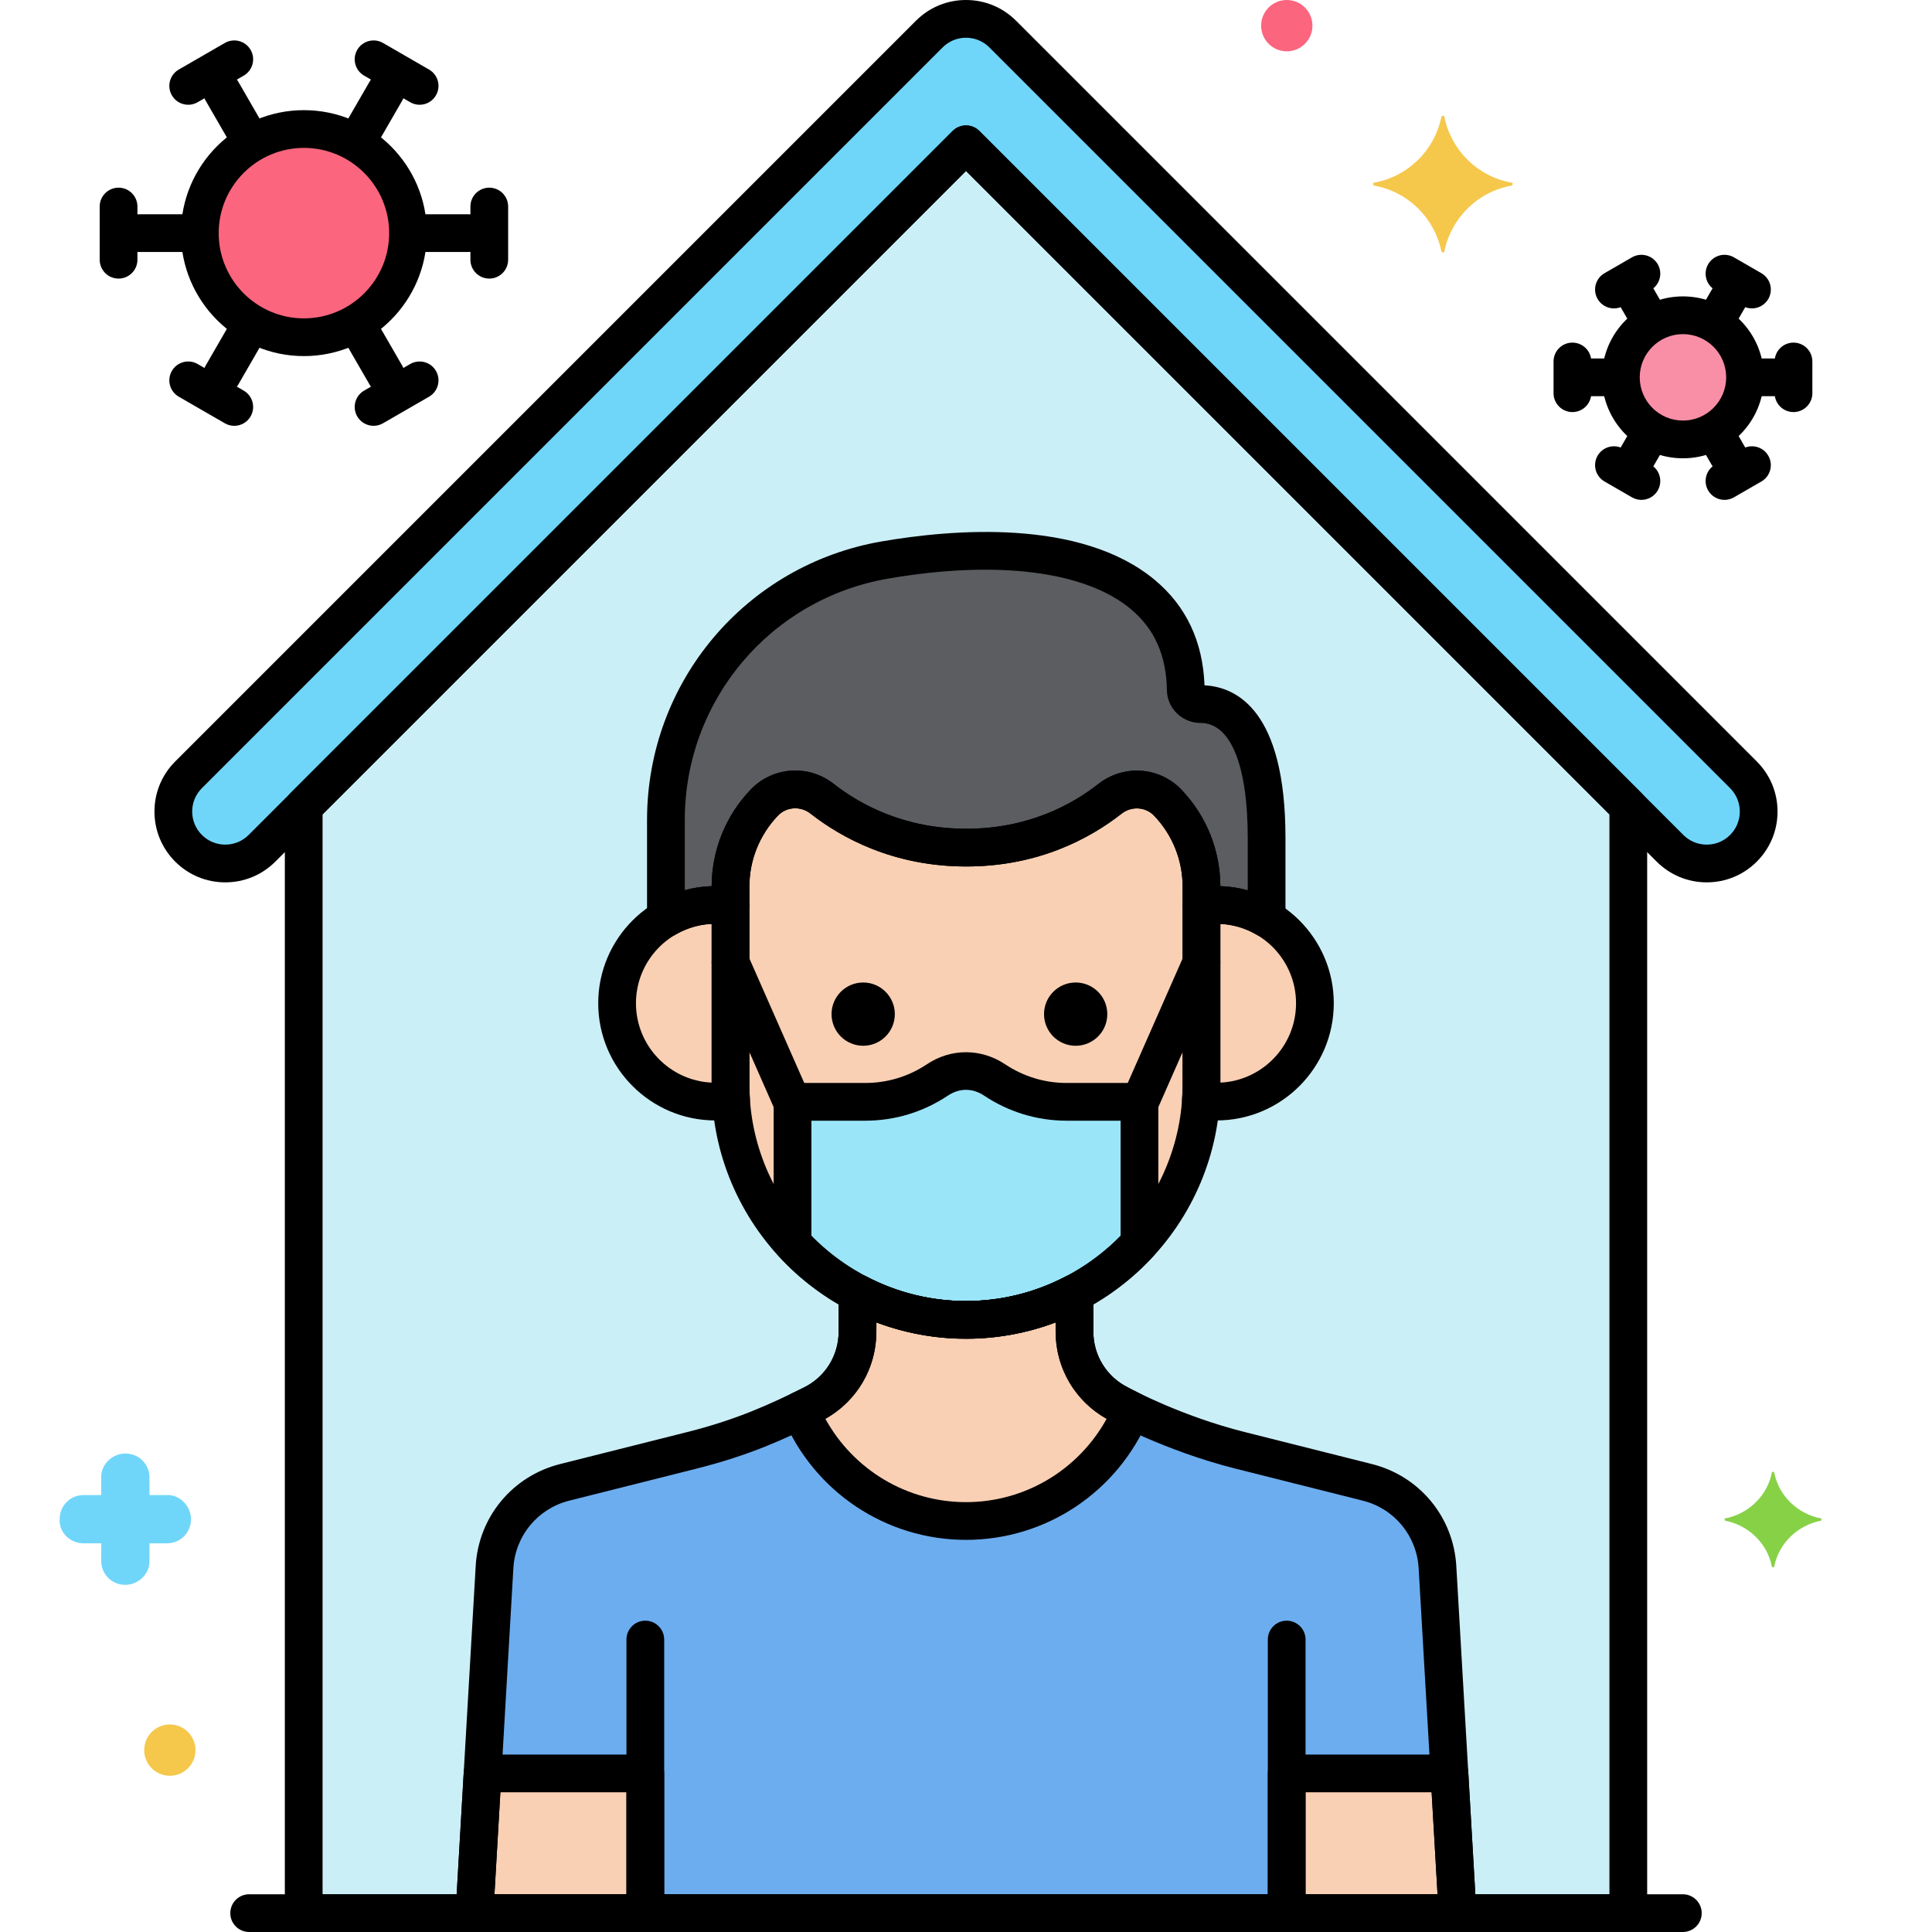 <?xml version="1.0" encoding="utf-8"?>
<!-- Generator: Adobe Illustrator 24.0.0, SVG Export Plug-In . SVG Version: 6.00 Build 0)  -->
<svg version="1.1" xmlns="http://www.w3.org/2000/svg" xmlns:xlink="http://www.w3.org/1999/xlink" x="0px" y="0px"
	 viewBox="0 0 256 256" style="enable-background:new 0 0 256 256;" xml:space="preserve">
<style type="text/css">
	.st0{fill:#6CADEF;}
	.st1{fill:#F9D0B4;}
	.st2{fill:#5B5D60;}
	.st3{fill:#9BE5F9;}
	.st4{fill:#FC657E;}
	.st5{fill:#70D6F9;}
	.st6{fill:#F5C84C;}
	.st7{fill:#F98FA6;}
	.st8{fill:#FED690;}
	.st9{fill:#87D147;}
	.st10{fill:#B2E26D;}
	.st11{fill:#EDF4FC;}
	.st12{fill:#FCDD86;}
	.st13{fill:#754E34;}
	.st14{fill:#B598F9;}
	.st15{fill:#5290DB;}
	.st16{fill:#C7D7E5;}
	.st17{fill:#C18E6B;}
	.st18{fill:#DAE6F1;}
	.st19{fill:#3CAADC;}
	.st20{fill:#818182;}
	.st21{fill:#CBEFF7;}
	.st22{fill:#FCA265;}
	.st23{fill:#A57453;}
	.st24{fill:#8652D8;}
	.st25{fill:#966AEA;}
	.st26{fill:#FEB872;}
	.st27{fill:#EDB311;}
	.st28{fill:#EF4460;}
</style>
<g id="Layer_1">
</g>
<g id="Layer_2">
</g>
<g id="Layer_3">
</g>
<g id="Layer_4">
</g>
<g id="Layer_5">
</g>
<g id="Layer_6">
</g>
<g id="Layer_7">
</g>
<g id="Layer_8">
</g>
<g id="Layer_9">
</g>
<g id="Layer_10">
</g>
<g id="Layer_11">
</g>
<g id="Layer_12">
</g>
<g id="Layer_13">
</g>
<g id="Layer_14">
</g>
<g id="Layer_15">
</g>
<g id="Layer_16">
</g>
<g id="Layer_17">
</g>
<g id="Layer_18">
</g>
<g id="Layer_19">
</g>
<g id="Layer_20">
</g>
<g id="Layer_21">
</g>
<g id="Layer_22">
</g>
<g id="Layer_23">
</g>
<g id="Layer_24">
</g>
<g id="Layer_25">
</g>
<g id="Layer_26">
</g>
<g id="Layer_27">
</g>
<g id="Layer_28">
</g>
<g id="Layer_29">
</g>
<g id="Layer_30">
</g>
<g id="Layer_31">
</g>
<g id="Layer_32">
</g>
<g id="Layer_33">
</g>
<g id="Layer_34">
</g>
<g id="Layer_35">
</g>
<g id="Layer_36">
</g>
<g id="Layer_37">
</g>
<g id="Layer_38">
</g>
<g id="Layer_39">
</g>
<g id="Layer_40">
</g>
<g id="Layer_41">
</g>
<g id="Layer_42">
</g>
<g id="Layer_43">
</g>
<g id="Layer_44">
	<g>
		<g>
			<g>
				<circle class="st7" cx="223" cy="50" r="8.227"/>
			</g>
		</g>
		<g>
			<g>
				<path class="st4" d="M40.271,17.096c-7.618,0-13.794,6.176-13.794,13.794c0,7.619,6.176,13.794,13.794,13.794
					c7.618,0,13.794-6.176,13.794-13.794C54.065,23.272,47.889,17.096,40.271,17.096z"/>
			</g>
		</g>
		<g>
			<g>
				<path class="st5" d="M231.017,102.667l-98.15-98.151C131.576,3.225,129.826,2.5,128,2.5s-3.576,0.725-4.866,2.016l-98.15,98.151
					c-2.689,2.688-2.689,7.046,0,9.734c2.686,2.688,7.047,2.688,9.733,0L128,19.117l93.284,93.284c2.687,2.689,7.047,2.687,9.733,0
					C233.706,109.713,233.706,105.355,231.017,102.667z"/>
			</g>
		</g>
		<g>
			<g>
				<polygon class="st21" points="128,19.117 40.242,106.875 40.242,253.5 215.758,253.5 215.758,106.875 				"/>
			</g>
		</g>
		<g>
			<g>
				<path class="st0" d="M190.474,207.678c-0.3-5.381-4.063-9.941-9.289-11.256l-16.893-4.252
					c-8.954-2.254-15.995-6.115-15.904-6.071c-3.681-1.815-6.012-5.563-6.012-9.668v-5.078c-4.309,2.256-9.198,3.541-14.375,3.541h0
					c-5.177,0-10.066-1.285-14.375-3.541v5.078c0,4.105-2.331,7.853-6.012,9.668c-4.974,2.453-9.316,4.412-15.904,6.071
					l-16.893,4.252c-5.226,1.316-8.989,5.876-9.289,11.256L62.869,253.5h130.262L190.474,207.678z"/>
			</g>
		</g>
		<g>
			<g>
				<path class="st1" d="M154.745,106.37c-2.04-2.14-5.358-2.337-7.684-0.511c-3.677,2.887-10.04,6.454-19.027,6.454
					c-9.009,0-15.405-3.585-19.098-6.475c-2.324-1.818-5.634-1.615-7.671,0.521l-0.011,0.011c-2.861,3-4.457,6.988-4.457,11.134
					v26.187c0,17.162,14.041,31.203,31.203,31.203h0c17.162,0,31.203-14.041,31.203-31.203v-26.187
					C159.203,113.358,157.607,109.371,154.745,106.37z"/>
			</g>
		</g>
		<g>
			<g>
				<path class="st1" d="M161.205,119.91c-0.682,0-1.349,0.057-2.002,0.159v23.622c0,0.704-0.032,1.4-0.079,2.092
					c0.679,0.109,1.371,0.182,2.081,0.182c7.195,0,13.027-5.833,13.027-13.028S168.4,119.91,161.205,119.91z"/>
			</g>
		</g>
		<g>
			<g>
				<path class="st1" d="M96.797,143.691v-23.622c-0.653-0.101-1.321-0.159-2.002-0.159c-7.195,0-13.027,5.833-13.027,13.027
					s5.833,13.028,13.027,13.028c0.71,0,1.402-0.073,2.081-0.182v0C96.829,145.09,96.797,144.394,96.797,143.691z"/>
			</g>
		</g>
		<g>
			<g>
				<path class="st2" d="M159.086,93.294c-1.045,0-1.951-0.806-1.965-1.851c-0.239-17.387-20.094-20.653-39.867-17.239
					c-16.764,2.895-29.017,17.432-29.017,34.445v13.045c1.928-1.127,4.164-1.784,6.558-1.784c0.682,0,1.349,0.057,2.002,0.159
					v-2.565c0-4.146,1.596-8.133,4.457-11.134l0.011-0.011c2.036-2.135,5.347-2.339,7.671-0.521
					c3.693,2.89,10.09,6.475,19.098,6.475c8.987,0,15.35-3.568,19.027-6.454c2.326-1.825,5.643-1.628,7.684,0.511
					c2.861,3,4.458,6.988,4.458,11.134v2.565c0.653-0.101,1.321-0.159,2.002-0.159c2.423,0,4.683,0.673,6.626,1.826v-10.711
					C167.832,95.456,162.21,93.294,159.086,93.294z"/>
			</g>
		</g>
		<g>
			<g>
				<path class="st3" d="M141.328,145.998c-3.418,0-6.726-1.024-9.527-2.894c-1.133-0.756-2.439-1.211-3.801-1.211
					s-2.668,0.455-3.801,1.211c-2.802,1.869-6.109,2.894-9.527,2.894h-9.658v18.735c5.715,6.235,13.914,10.161,22.986,10.161h0
					c9.073,0,17.271-3.926,22.986-10.161v-18.735H141.328z"/>
			</g>
		</g>
		<g>
			<g>
				<path class="st1" d="M148.387,186.099c-3.681-1.815-6.012-5.563-6.012-9.668v-5.078c-4.309,2.256-9.198,3.541-14.375,3.541h0
					c-5.177,0-10.066-1.285-14.375-3.541v5.078c0,4.104-2.331,7.853-6.012,9.668c-0.53,0.261-1.051,0.515-1.57,0.766
					c3.602,8.593,12.096,14.677,21.957,14.677c9.85,0,18.337-6.071,21.946-14.648C148.932,186.398,148.361,186.086,148.387,186.099z
					"/>
			</g>
		</g>
		<g>
			<g>
				<polygon class="st1" points="63.943,234.988 62.869,253.5 85.508,253.5 85.508,234.988 				"/>
			</g>
		</g>
		<g>
			<g>
				<polygon class="st1" points="192.057,234.988 170.492,234.988 170.492,253.5 193.131,253.5 				"/>
			</g>
		</g>
		<g>
			<g>
				<path d="M222.984,251H33.016c-1.381,0-2.5,1.119-2.5,2.5s1.119,2.5,2.5,2.5h189.969c1.381,0,2.5-1.119,2.5-2.5
					S224.365,251,222.984,251z"/>
			</g>
		</g>
		<g>
			<g>
				<path class="st5" d="M22.206,198.1h-2.4v-2.3c0-1.8-1.4-3.2-3.2-3.2c-1.7,0-3.2,1.4-3.2,3.1v2.4h-2.3c-1.8,0-3.2,1.4-3.2,3.2
					c-0.1,1.7,1.3,3.2,3.2,3.2h2.3v2.3c0,1.8,1.4,3.2,3.2,3.2c1.7,0,3.2-1.4,3.2-3.1v-2.4h2.3c1.8,0,3.2-1.4,3.2-3.2
					C25.306,199.6,23.906,198.1,22.206,198.1z"/>
			</g>
		</g>
		<g>
			<g>
				<path class="st6" d="M22.506,228.5c-1.878,0-3.4,1.522-3.4,3.4c0,1.878,1.522,3.4,3.4,3.4c1.878,0,3.4-1.522,3.4-3.4
					C25.906,230.022,24.384,228.5,22.506,228.5z"/>
			</g>
		</g>
		<g>
			<g>
				<path class="st4" d="M170.506,0c-1.878,0-3.4,1.522-3.4,3.4c0,1.878,1.522,3.4,3.4,3.4c1.878,0,3.4-1.522,3.4-3.4
					C173.906,1.522,172.384,0,170.506,0z"/>
			</g>
		</g>
		<g>
			<g>
				<path class="st9" d="M241.288,201.2c-3.1-0.6-5.6-3-6.2-6.1c0-0.1-0.3-0.1-0.3,0c-0.6,3.1-3.1,5.5-6.2,6.1c-0.1,0-0.1,0.2,0,0.3
					c3.1,0.6,5.6,3,6.2,6.1c0,0.1,0.3,0.1,0.3,0c0.6-3.1,3.1-5.5,6.2-6.1C241.388,201.4,241.388,201.2,241.288,201.2z"/>
			</g>
		</g>
		<g>
			<g>
				<path class="st6" d="M200.288,24.2c-4.5-0.8-8-4.3-8.9-8.7c0-0.2-0.4-0.2-0.4,0c-0.9,4.4-4.4,7.9-8.9,8.7c-0.2,0-0.2,0.3,0,0.4
					c4.5,0.8,8,4.3,8.9,8.7c0,0.2,0.4,0.2,0.4,0c0.9-4.4,4.4-7.9,8.9-8.7C200.488,24.5,200.488,24.2,200.288,24.2z"/>
			</g>
		</g>
		<g>
			<g>
				<path d="M170.492,214.749c-1.381,0-2.5,1.119-2.5,2.5v34.647c0,1.381,1.119,2.5,2.5,2.5s2.5-1.119,2.5-2.5v-34.647
					C172.992,215.868,171.873,214.749,170.492,214.749z"/>
			</g>
		</g>
		<g>
			<g>
				<path d="M85.508,214.749c-1.381,0-2.5,1.119-2.5,2.5v34.647c0,1.381,1.119,2.5,2.5,2.5s2.5-1.119,2.5-2.5v-34.647
					C88.008,215.868,86.889,214.749,85.508,214.749z"/>
			</g>
		</g>
		<g>
			<g>
				<path d="M142.531,130.186c-2.315,0-4.192,1.877-4.192,4.192c0,2.315,1.877,4.192,4.192,4.192c2.315,0,4.192-1.877,4.192-4.192
					C146.723,132.063,144.846,130.186,142.531,130.186z"/>
			</g>
		</g>
		<g>
			<g>
				<path d="M114.377,130.186c-2.315,0-4.192,1.877-4.192,4.192c0,2.315,1.877,4.192,4.192,4.192c2.315,0,4.192-1.877,4.192-4.192
					C118.569,132.063,116.692,130.186,114.377,130.186z"/>
			</g>
		</g>
		<g>
			<g>
				<path d="M107.224,144.99l-8.139-18.471c-0.557-1.265-2.037-1.835-3.296-1.28c-1.264,0.557-1.837,2.032-1.28,3.295l8.139,18.471
					c0.412,0.936,1.329,1.493,2.289,1.493c0.337,0,0.68-0.068,1.007-0.213C107.207,147.729,107.78,146.253,107.224,144.99z"/>
			</g>
		</g>
		<g>
			<g>
				<path d="M160.211,125.239c-1.264-0.557-2.739,0.015-3.296,1.28l-8.139,18.471c-0.557,1.263,0.017,2.739,1.28,3.295
					c0.328,0.145,0.67,0.213,1.007,0.213c0.96,0,1.877-0.557,2.289-1.493l8.139-18.471
					C162.048,127.271,161.475,125.795,160.211,125.239z"/>
			</g>
		</g>
		<g>
			<g>
				<g>
					<path d="M223,39.273c-5.915,0-10.727,4.812-10.727,10.727S217.085,60.727,223,60.727S233.727,55.915,233.727,50
						S228.915,39.273,223,39.273z M223,55.727c-3.157,0-5.727-2.569-5.727-5.727s2.569-5.727,5.727-5.727s5.727,2.569,5.727,5.727
						S226.157,55.727,223,55.727z"/>
				</g>
			</g>
		</g>
		<g>
			<g>
				<path d="M213.396,47.5h-3.362c-1.381,0-2.5,1.119-2.5,2.5s1.119,2.5,2.5,2.5h3.362c1.381,0,2.5-1.119,2.5-2.5
					S214.776,47.5,213.396,47.5z"/>
			</g>
		</g>
		<g>
			<g>
				<path d="M208.353,45.398c-1.381,0-2.5,1.119-2.5,2.5v4.203c0,1.381,1.119,2.5,2.5,2.5s2.5-1.119,2.5-2.5v-4.203
					C210.853,46.518,209.733,45.398,208.353,45.398z"/>
			</g>
		</g>
		<g>
			<g>
				<path d="M235.967,47.5h-3.362c-1.381,0-2.5,1.119-2.5,2.5s1.119,2.5,2.5,2.5h3.362c1.381,0,2.5-1.119,2.5-2.5
					S237.348,47.5,235.967,47.5z"/>
			</g>
		</g>
		<g>
			<g>
				<path d="M237.647,45.398c-1.381,0-2.5,1.119-2.5,2.5v4.203c0,1.381,1.119,2.5,2.5,2.5s2.5-1.119,2.5-2.5v-4.203
					C240.147,46.518,239.028,45.398,237.647,45.398z"/>
			</g>
		</g>
		<g>
			<g>
				<path d="M219.448,56.152c-1.193-0.69-2.724-0.282-3.415,0.915l-1.682,2.912c-0.69,1.195-0.281,2.725,0.915,3.415
					c0.394,0.228,0.823,0.335,1.248,0.335c0.863,0,1.704-0.448,2.167-1.25l1.682-2.912
					C221.054,58.372,220.645,56.843,219.448,56.152z"/>
			</g>
		</g>
		<g>
			<g>
				<path d="M218.746,61.571l-3.64-2.102c-1.194-0.689-2.725-0.281-3.415,0.915c-0.69,1.196-0.28,2.725,0.915,3.415l3.64,2.102
					c0.394,0.228,0.823,0.335,1.248,0.335c0.863,0,1.704-0.449,2.167-1.25C220.352,63.791,219.941,62.262,218.746,61.571z"/>
			</g>
		</g>
		<g>
			<g>
				<path d="M230.733,36.605c-1.193-0.689-2.724-0.282-3.415,0.915l-1.682,2.912c-0.69,1.195-0.281,2.725,0.915,3.415
					c0.394,0.228,0.823,0.335,1.248,0.335c0.863,0,1.704-0.448,2.167-1.25l1.682-2.912C232.339,38.825,231.93,37.296,230.733,36.605
					z"/>
			</g>
		</g>
		<g>
			<g>
				<path d="M233.394,36.2l-3.64-2.102c-1.192-0.689-2.725-0.281-3.415,0.915s-0.28,2.725,0.915,3.415l3.64,2.102
					c0.394,0.228,0.823,0.335,1.248,0.335c0.863,0,1.704-0.449,2.167-1.25C234.999,38.419,234.589,36.891,233.394,36.2z"/>
			</g>
		</g>
		<g>
			<g>
				<path d="M231.648,59.979l-1.682-2.912c-0.691-1.197-2.222-1.604-3.415-0.915c-1.196,0.69-1.605,2.22-0.915,3.415l1.682,2.912
					c0.463,0.802,1.304,1.25,2.167,1.25c0.425,0,0.854-0.108,1.248-0.335C231.93,62.704,232.339,61.175,231.648,59.979z"/>
			</g>
		</g>
		<g>
			<g>
				<path d="M234.309,60.385c-0.69-1.197-2.223-1.604-3.415-0.915l-3.64,2.102c-1.195,0.69-1.605,2.219-0.915,3.415
					c0.463,0.802,1.304,1.25,2.167,1.25c0.425,0,0.854-0.108,1.248-0.335l3.64-2.102C234.589,63.109,234.999,61.581,234.309,60.385z
					"/>
			</g>
		</g>
		<g>
			<g>
				<path d="M220.363,40.433l-1.682-2.912c-0.69-1.197-2.221-1.603-3.415-0.915c-1.196,0.69-1.605,2.22-0.915,3.415l1.682,2.912
					c0.463,0.802,1.304,1.25,2.167,1.25c0.425,0,0.854-0.108,1.248-0.335C220.645,43.157,221.054,41.628,220.363,40.433z"/>
			</g>
		</g>
		<g>
			<g>
				<path d="M219.661,35.014c-0.69-1.197-2.222-1.604-3.415-0.915l-3.64,2.102c-1.195,0.69-1.605,2.219-0.915,3.415
					c0.463,0.802,1.304,1.25,2.167,1.25c0.425,0,0.854-0.108,1.248-0.335l3.64-2.102C219.941,37.738,220.352,36.209,219.661,35.014z
					"/>
			</g>
		</g>
		<g>
			<g>
				<g>
					<path d="M40.271,14.596c-8.984,0-16.294,7.31-16.294,16.294s7.31,16.294,16.294,16.294c8.985,0,16.295-7.31,16.295-16.294
						S49.256,14.596,40.271,14.596z M40.271,42.185c-6.228,0-11.294-5.067-11.294-11.294s5.066-11.294,11.294-11.294
						c6.229,0,11.295,5.067,11.295,11.294S46.499,42.185,40.271,42.185z"/>
				</g>
			</g>
		</g>
		<g>
			<g>
				<path d="M24.167,28.39h-5.639c-1.381,0-2.5,1.119-2.5,2.5s1.119,2.5,2.5,2.5h5.639c1.381,0,2.5-1.119,2.5-2.5
					S25.548,28.39,24.167,28.39z"/>
			</g>
		</g>
		<g>
			<g>
				<path d="M15.71,24.867c-1.381,0-2.5,1.119-2.5,2.5v7.047c0,1.381,1.119,2.5,2.5,2.5s2.5-1.119,2.5-2.5v-7.047
					C18.21,25.986,17.091,24.867,15.71,24.867z"/>
			</g>
		</g>
		<g>
			<g>
				<path d="M62.013,28.39h-5.638c-1.381,0-2.5,1.119-2.5,2.5s1.119,2.5,2.5,2.5h5.638c1.381,0,2.5-1.119,2.5-2.5
					S63.394,28.39,62.013,28.39z"/>
			</g>
		</g>
		<g>
			<g>
				<path d="M64.832,24.867c-1.381,0-2.5,1.119-2.5,2.5v7.047c0,1.381,1.119,2.5,2.5,2.5s2.5-1.119,2.5-2.5v-7.047
					C67.332,25.986,66.213,24.867,64.832,24.867z"/>
			</g>
		</g>
		<g>
			<g>
				<path d="M33.469,42.672c-1.192-0.69-2.725-0.282-3.415,0.915l-2.819,4.883c-0.69,1.196-0.28,2.725,0.915,3.415
					c0.394,0.228,0.823,0.335,1.248,0.335c0.863,0,1.704-0.448,2.167-1.25l2.819-4.883C35.074,44.891,34.664,43.362,33.469,42.672z"
					/>
			</g>
		</g>
		<g>
			<g>
				<path d="M32.292,51.758l-6.104-3.524c-1.193-0.689-2.725-0.282-3.415,0.915c-0.69,1.196-0.28,2.725,0.915,3.415l6.104,3.524
					c0.394,0.228,0.823,0.335,1.248,0.335c0.863,0,1.704-0.448,2.167-1.25C33.897,53.977,33.487,52.448,32.292,51.758z"/>
			</g>
		</g>
		<g>
			<g>
				<path d="M52.392,9.896c-1.194-0.689-2.725-0.282-3.415,0.915l-2.819,4.883c-0.69,1.196-0.28,2.725,0.915,3.415
					c0.394,0.228,0.823,0.335,1.248,0.335c0.863,0,1.704-0.448,2.167-1.25l2.819-4.883C53.997,12.115,53.587,10.586,52.392,9.896z"
					/>
			</g>
		</g>
		<g>
			<g>
				<path d="M56.853,9.217L50.75,5.693c-1.193-0.689-2.725-0.282-3.415,0.915c-0.69,1.195-0.281,2.725,0.915,3.415l6.103,3.524
					c0.394,0.228,0.823,0.335,1.248,0.335c0.863,0,1.704-0.448,2.167-1.25C58.458,11.437,58.049,9.907,56.853,9.217z"/>
			</g>
		</g>
		<g>
			<g>
				<path d="M53.307,48.47l-2.819-4.883c-0.691-1.197-2.222-1.604-3.415-0.915c-1.195,0.69-1.605,2.219-0.915,3.415l2.819,4.883
					c0.463,0.802,1.304,1.25,2.167,1.25c0.425,0,0.854-0.108,1.248-0.335C53.587,51.194,53.997,49.666,53.307,48.47z"/>
			</g>
		</g>
		<g>
			<g>
				<path d="M57.768,49.149c-0.69-1.197-2.222-1.603-3.415-0.915l-6.103,3.524c-1.196,0.69-1.605,2.22-0.915,3.415
					c0.463,0.802,1.304,1.25,2.167,1.25c0.425,0,0.854-0.108,1.248-0.335l6.103-3.524C58.049,51.874,58.458,50.344,57.768,49.149z"
					/>
			</g>
		</g>
		<g>
			<g>
				<path d="M34.384,15.694l-2.819-4.883c-0.69-1.197-2.222-1.603-3.415-0.915c-1.195,0.69-1.605,2.219-0.915,3.415l2.819,4.883
					c0.463,0.802,1.304,1.25,2.167,1.25c0.425,0,0.854-0.108,1.248-0.335C34.664,18.418,35.074,16.89,34.384,15.694z"/>
			</g>
		</g>
		<g>
			<g>
				<path d="M33.207,6.608c-0.69-1.197-2.222-1.604-3.415-0.915l-6.104,3.524c-1.195,0.69-1.605,2.219-0.915,3.415
					c0.463,0.802,1.304,1.25,2.167,1.25c0.425,0,0.854-0.108,1.248-0.335l6.104-3.524C33.487,9.333,33.897,7.804,33.207,6.608z"/>
			</g>
		</g>
		<g>
			<g>
				<g>
					<g>
						<path d="M232.784,100.899L134.635,2.749C132.862,0.976,130.507,0,128,0s-4.862,0.976-6.634,2.749l-98.15,98.15
							c-1.772,1.772-2.749,4.129-2.749,6.635c0,2.506,0.977,4.863,2.748,6.635c1.772,1.772,4.128,2.748,6.635,2.748
							s4.862-0.976,6.634-2.748L128,22.653l91.516,91.515c1.771,1.773,4.128,2.749,6.636,2.749c2.507,0,4.862-0.977,6.633-2.748
							c1.772-1.772,2.749-4.129,2.749-6.635C235.533,105.028,234.557,102.671,232.784,100.899z M229.248,110.634
							c-0.826,0.827-1.927,1.283-3.098,1.283c-1.171,0-2.271-0.456-3.098-1.283l-0.001,0L129.768,17.35
							c-0.488-0.488-1.128-0.732-1.768-0.732s-1.279,0.244-1.768,0.732l-93.285,93.284c-0.826,0.828-1.927,1.283-3.098,1.283
							s-2.271-0.456-3.099-1.284c-0.828-0.828-1.284-1.928-1.284-3.099c0-1.17,0.456-2.271,1.284-3.099l98.151-98.151
							C125.729,5.456,126.829,5,128,5s2.271,0.456,3.099,1.284l98.15,98.151c0.828,0.828,1.284,1.928,1.284,3.099
							C230.533,108.705,230.077,109.805,229.248,110.634z"/>
					</g>
				</g>
			</g>
		</g>
		<g>
			<g>
				<g>
					<path d="M217.525,105.107L129.768,17.35c-0.977-0.977-2.559-0.977-3.535,0l-87.758,87.757
						c-0.469,0.469-0.732,1.104-0.732,1.768V253.5c0,1.381,1.119,2.5,2.5,2.5h175.516c1.381,0,2.5-1.119,2.5-2.5V106.875
						C218.258,106.211,217.994,105.576,217.525,105.107z M213.258,251H42.742V107.91L128,22.653l85.258,85.257V251z"/>
				</g>
			</g>
		</g>
		<g>
			<g>
				<g>
					<path d="M192.97,207.539c-0.362-6.508-4.854-11.95-11.175-13.542l-16.894-4.252c-8.326-2.096-14.939-5.636-15.275-5.817
						c-0.043-0.025-0.088-0.049-0.133-0.071c-2.849-1.404-4.618-4.25-4.618-7.426v-5.078c0-0.875-0.457-1.686-1.205-2.139
						c-0.749-0.454-1.681-0.482-2.454-0.076c-4.127,2.16-8.573,3.255-13.216,3.255c-4.642,0-9.088-1.095-13.216-3.255
						c-0.774-0.406-1.705-0.376-2.454,0.076c-0.748,0.453-1.205,1.264-1.205,2.139v5.078c0,3.176-1.77,6.021-4.618,7.426
						c-4.555,2.246-8.857,4.239-15.409,5.888l-16.893,4.252c-6.321,1.592-10.813,7.034-11.175,13.536l-2.657,45.822
						c-0.039,0.687,0.206,1.36,0.678,1.86c0.473,0.5,1.13,0.784,1.818,0.784h130.262c0.688,0,1.346-0.284,1.818-0.784
						c0.472-0.5,0.717-1.173,0.678-1.86L192.97,207.539z M65.519,251l2.504-43.183c0.24-4.312,3.216-7.917,7.403-8.971l16.893-4.252
						c7.027-1.769,11.585-3.878,16.399-6.252c4.569-2.252,7.407-6.816,7.407-11.91v-1.221c7.578,2.87,16.174,2.871,23.75,0v1.22
						c0,5.036,2.773,9.553,7.25,11.832c0.814,0.515,2.256,1.192,4.888,2.329c2.696,1.164,6.908,2.804,11.668,4.002l16.894,4.252
						c4.188,1.055,7.163,4.66,7.403,8.977L190.481,251H65.519z"/>
				</g>
			</g>
		</g>
		<g>
			<g>
				<g>
					<path d="M156.555,104.645c-2.928-3.069-7.671-3.394-11.037-0.752c-3.44,2.701-9.267,5.921-17.483,5.921
						c-8.234,0-14.093-3.232-17.558-5.945c-3.359-2.629-8.098-2.3-11.031,0.776c-3.32,3.481-5.148,8.048-5.148,12.859v26.187
						c0,18.583,15.119,33.703,33.703,33.703s33.703-15.119,33.703-33.703v-26.187C161.703,112.693,159.875,108.126,156.555,104.645z
						 M156.703,143.691c0,15.827-12.876,28.703-28.703,28.703s-28.703-12.876-28.703-28.703v-26.187c0-3.52,1.338-6.861,3.778-9.42
						c0.62-0.65,1.452-0.982,2.297-0.982c0.706,0,1.42,0.232,2.023,0.705c4.084,3.196,10.979,7.007,20.639,7.007
						c9.646,0,16.511-3.8,20.57-6.988c1.33-1.042,3.191-0.926,4.331,0.27c2.43,2.548,3.768,5.889,3.768,9.409V143.691z"/>
				</g>
			</g>
		</g>
		<g>
			<g>
				<g>
					<path d="M161.205,117.41c-0.775,0-1.577,0.063-2.384,0.188c-1.219,0.188-2.118,1.238-2.118,2.471v23.622
						c0,0.573-0.023,1.184-0.073,1.923c-0.088,1.289,0.821,2.432,2.097,2.637c0.893,0.144,1.703,0.213,2.479,0.213
						c8.562,0,15.527-6.965,15.527-15.527S169.767,117.41,161.205,117.41z M161.703,143.453v-21.031
						c5.574,0.261,10.029,4.878,10.029,10.516S167.277,143.192,161.703,143.453z"/>
				</g>
			</g>
		</g>
		<g>
			<g>
				<g>
					<path d="M99.297,143.691v-23.622c0-1.233-0.899-2.282-2.118-2.471c-0.807-0.125-1.608-0.188-2.384-0.188
						c-8.562,0-15.527,6.965-15.527,15.527s6.966,15.527,15.527,15.527c0.777,0,1.589-0.07,2.479-0.214
						c1.275-0.206,2.183-1.349,2.096-2.637C99.32,144.874,99.297,144.263,99.297,143.691z M94.297,143.453
						c-5.574-0.261-10.029-4.878-10.029-10.516s4.455-10.255,10.029-10.516V143.453z"/>
				</g>
			</g>
		</g>
		<g>
			<g>
				<g>
					<path d="M159.605,90.808c-0.219-5.816-2.441-10.519-6.613-13.983c-9.828-8.161-26.877-6.688-36.164-5.084
						c-18.015,3.111-31.091,18.633-31.091,36.908v13.045c0,0.896,0.479,1.723,1.256,2.168c0.777,0.446,1.732,0.442,2.506-0.01
						c1.613-0.943,3.445-1.442,5.296-1.442c0.527,0,1.058,0.042,1.62,0.129c0.719,0.11,1.455-0.098,2.009-0.573
						c0.554-0.475,0.873-1.168,0.873-1.898v-2.565c0-3.52,1.338-6.861,3.778-9.42c1.138-1.194,2.995-1.314,4.32-0.277
						c4.084,3.196,10.979,7.007,20.639,7.007c9.646,0,16.511-3.8,20.57-6.988c1.33-1.042,3.191-0.926,4.331,0.27
						c2.43,2.548,3.768,5.889,3.768,9.409v2.565c0,0.73,0.319,1.423,0.873,1.898c0.554,0.475,1.286,0.683,2.01,0.572
						c0.554-0.086,1.098-0.129,1.619-0.129c1.873,0,3.724,0.51,5.352,1.476c0.394,0.233,0.834,0.35,1.275,0.35
						c0.427,0,0.854-0.109,1.237-0.328c0.78-0.445,1.263-1.274,1.263-2.172v-10.711C170.332,94.129,163.841,91.029,159.605,90.808z
						 M165.332,117.975c-1.182-0.329-2.4-0.516-3.629-0.556c-0.021-4.779-1.849-9.313-5.148-12.773
						c-2.928-3.069-7.671-3.394-11.037-0.752c-3.44,2.701-9.267,5.921-17.483,5.921c-8.234,0-14.093-3.232-17.558-5.945
						c-3.359-2.629-8.098-2.3-11.031,0.776c-3.3,3.461-5.127,7.994-5.148,12.773c-1.205,0.039-2.399,0.22-3.56,0.537v-9.306
						c0-15.835,11.331-29.286,26.942-31.981c14.359-2.479,26.068-1.021,32.118,4.004c3.182,2.643,4.76,6.177,4.823,10.807
						c0.033,2.38,2.036,4.316,4.465,4.316c3.97,0,6.246,5.551,6.246,15.231V117.975z"/>
				</g>
			</g>
		</g>
		<g>
			<g>
				<g>
					<path d="M150.986,143.498h-9.658c-2.899,0-5.715-0.855-8.14-2.473c-3.199-2.135-7.178-2.135-10.377,0
						c-2.425,1.618-5.24,2.473-8.14,2.473h-9.658c-1.381,0-2.5,1.119-2.5,2.5v18.735c0,0.625,0.234,1.228,0.657,1.689
						c6.391,6.973,15.441,10.972,24.829,10.972s18.438-3.999,24.829-10.972c0.423-0.461,0.657-1.064,0.657-1.689v-18.735
						C153.486,144.617,152.367,143.498,150.986,143.498z M148.486,163.737c-5.4,5.513-12.813,8.657-20.486,8.657
						s-15.086-3.144-20.486-8.657v-15.239h7.158c3.891,0,7.665-1.146,10.915-3.314c1.551-1.035,3.275-1.035,4.826,0
						c3.25,2.168,7.024,3.314,10.915,3.314h7.158V163.737z"/>
				</g>
			</g>
		</g>
		<g>
			<g>
				<g>
					<path d="M151.044,184.646c-0.793-0.387-1.295-0.652-1.42-0.72c-0.043-0.024-0.087-0.048-0.131-0.069
						c-2.849-1.404-4.618-4.25-4.618-7.426v-5.078c0-0.875-0.457-1.686-1.205-2.139c-0.749-0.454-1.681-0.482-2.454-0.076
						c-4.127,2.16-8.573,3.255-13.216,3.255c-4.642,0-9.088-1.095-13.216-3.255c-0.774-0.406-1.705-0.376-2.454,0.076
						c-0.748,0.453-1.205,1.264-1.205,2.139v5.078c0,3.176-1.77,6.021-4.618,7.426l-0.001,0c-0.522,0.258-1.037,0.509-1.549,0.755
						c-1.197,0.578-1.733,1.992-1.22,3.218c4.127,9.848,13.651,16.21,24.263,16.21c10.597,0,20.115-6.351,24.251-16.179
						C152.765,186.64,152.235,185.229,151.044,184.646z M128,199.042c-7.812,0-14.897-4.265-18.635-11.041
						c4.188-2.352,6.76-6.72,6.76-11.569v-1.221c7.578,2.87,16.174,2.871,23.75,0v1.22c0,4.849,2.572,9.218,6.761,11.57
						C142.896,194.775,135.809,199.042,128,199.042z"/>
				</g>
			</g>
		</g>
		<g>
			<g>
				<g>
					<path d="M85.508,232.488H63.942c-1.324,0-2.419,1.033-2.496,2.355l-1.073,18.512c-0.039,0.687,0.206,1.36,0.678,1.86
						c0.473,0.5,1.13,0.784,1.818,0.784h22.639c1.381,0,2.5-1.119,2.5-2.5v-18.512C88.008,233.607,86.889,232.488,85.508,232.488z
						 M83.008,251H65.519l0.783-13.512h16.706V251z"/>
				</g>
			</g>
		</g>
		<g>
			<g>
				<g>
					<path d="M194.554,234.844c-0.077-1.322-1.172-2.355-2.496-2.355h-21.565c-1.381,0-2.5,1.119-2.5,2.5V253.5
						c0,1.381,1.119,2.5,2.5,2.5h22.639c0.688,0,1.346-0.284,1.818-0.784c0.472-0.5,0.717-1.173,0.678-1.86L194.554,234.844z
						 M172.992,251v-13.512h16.706L190.481,251H172.992z"/>
				</g>
			</g>
		</g>
	</g>
</g>
<g id="Layer_45">
</g>
<g id="Layer_46">
</g>
<g id="Layer_47">
</g>
<g id="Layer_48">
</g>
<g id="Layer_49">
</g>
<g id="Layer_50">
</g>
<g id="Layer_51">
</g>
<g id="Layer_52">
</g>
<g id="Layer_53">
</g>
<g id="Layer_54">
</g>
<g id="Layer_55">
</g>
<g id="Layer_56">
</g>
<g id="Layer_57">
</g>
<g id="Layer_58">
</g>
<g id="Layer_59">
</g>
<g id="Layer_60">
</g>
<g id="Layer_61">
</g>
<g id="Layer_62">
</g>
<g id="Layer_63">
</g>
<g id="Layer_64">
</g>
<g id="Layer_65">
</g>
<g id="Layer_66">
</g>
<g id="Layer_67">
</g>
<g id="Layer_68">
</g>
<g id="Layer_69">
</g>
<g id="Layer_70">
</g>
<g id="Layer_71">
</g>
<g id="Layer_72">
</g>
<g id="Layer_73">
</g>
<g id="Layer_74">
</g>
<g id="Layer_75">
</g>
<g id="Layer_76">
</g>
<g id="Layer_77">
</g>
<g id="Layer_78">
</g>
<g id="Layer_79">
</g>
<g id="Layer_80">
</g>
</svg>
